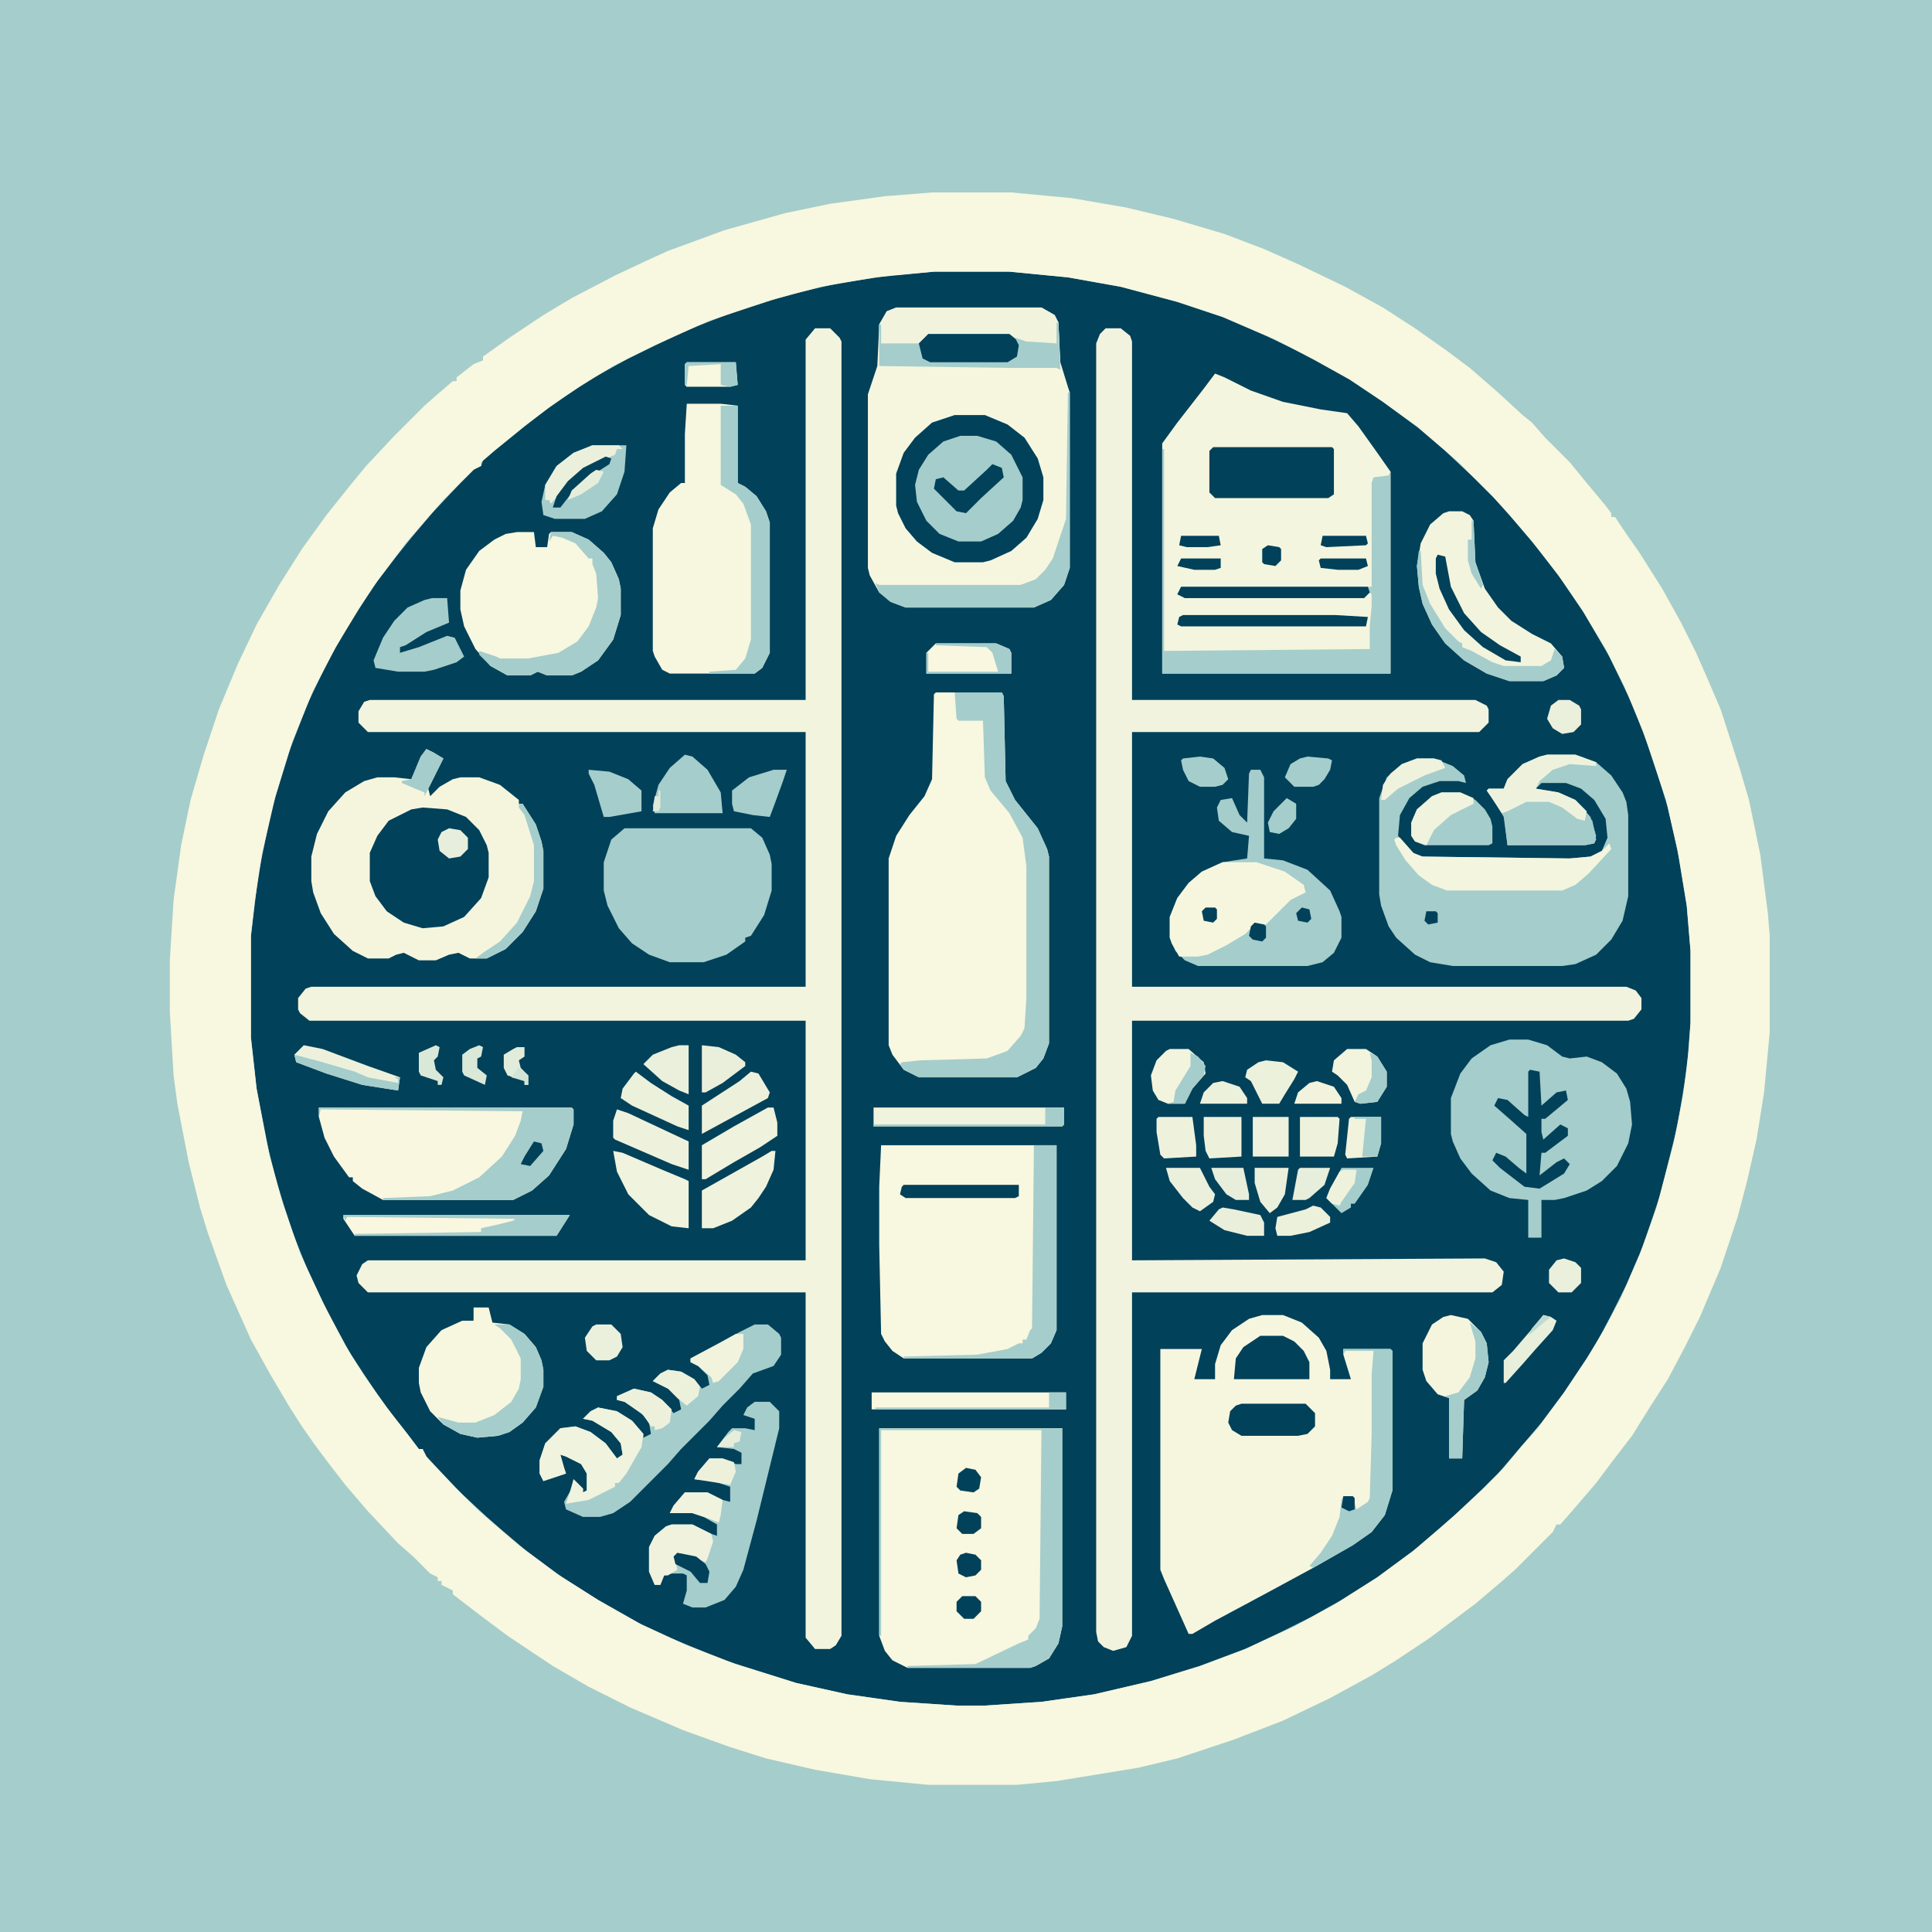 <?xml version="1.0" encoding="UTF-8"?>
<svg version="1.1" viewBox="0 0 1024 1024" width="1280" height="1280" xmlns="http://www.w3.org/2000/svg">
<path transform="translate(0)" d="m0 0h1024v1024h-1024z" fill="#A5CDCB"/>
<path transform="translate(495,144)" d="m0 0h40l31 3 28 5 30 8 24 8 23 10 23 11 23 13 16 11 19 14 14 12 16 15 16 16 9 11 10 12 12 16 10 15 14 24 12 25 10 26 9 29 6 27 4 25 2 24v38l-2 25-5 30-9 36-9 27-9 21-8 16-9 17-16 24-12 16-11 13-12 14-17 17-8 7-10 9-10 8-19 14-19 12-16 9-16 8-19 9-24 9-26 8-30 7-28 4-30 2h-15l-30-2-28-4-27-6-38-12-29-12-17-8-21-12-19-12-19-14-13-11-8-7-13-12-12-12-7-8-2-4h-2l-11-14-11-15-14-21-12-22-11-23-8-20-8-25-6-24-5-27-3-27v-54l4-33 7-34 9-30 10-26 11-23 8-14 15-24 13-17 8-10 11-13 15-16 9-9h2l1-3 8-7 16-13 18-13 17-11 18-10 31-15 26-10 29-9 26-6 27-4z" fill="#01415A"/>
<path transform="translate(494,102)" d="m0 0h42l32 3 29 5 25 6 27 8 21 8 18 8 25 12 20 11 17 11 17 12 12 9 15 13 13 12 5 4 7 8 13 13 9 11 10 12 3 4v2h2l6 9 7 10 12 19 10 18 8 16 7 16 6 14 10 31 5 17 6 29 4 31 1 12v51l-3 32-4 25-5 22-5 19-9 27-11 26-8 16-9 17-9 14-10 16-10 13-9 12-12 14-7 8h-2l-2 4-20 20-8 7-13 11-24 18-18 12-13 8-22 12-25 12-26 10-30 10-21 5-43 7-21 2h-47l-31-3-29-5-26-6-19-6-25-9-28-12-22-11-19-11-24-16-16-12-13-10v-2l-6-3v-2h-2v-2l-4-2-9-9-8-7-16-17-12-14-10-13-6-8-7-10-7-11-10-17-10-18-13-29-10-28-4-13-6-24-6-31-2-15-2-34v-27l2-32 4-29 5-24 7-24 8-24 10-24 10-21 12-21 12-19 13-18 12-15 9-11 15-16 16-16 8-7 7-6h2v-2l9-7 5-2v-2l14-10 18-12 15-9 23-12 17-8 11-5 30-11 32-9 24-5 29-4zm1 42-31 3-29 5-26 7-33 11-29 13-22 11-18 11-16 11-13 10-16 13-7 6v2l-4 2-16 16-7 8-13 15-15 20-10 15-12 20-12 23-11 27-9 29-7 30-4 26-2 18v54l3 27 7 36 7 25 9 26 12 26 12 23 10 16 12 17 11 14 6 8h2l2 4 16 17 11 11 8 7 14 12 20 15 22 14 23 13 24 11 26 10 32 10 27 6 28 4 30 2h15l30-2 28-4 30-7 26-8 24-9 26-12 22-12 22-14 19-14 14-12 8-7 15-14 11-11 9-11 9-10 14-19 12-18 9-15 9-17 10-23 9-25 9-34 5-25 3-24 1-15v-38l-2-24-5-30-6-26-12-36-10-24-10-20-12-20-13-19-14-18-12-14-9-10-18-18-8-7-14-12-18-13-18-12-18-10-21-11-28-12-24-8-30-8-28-5-31-3z" fill="#F8F7DF"/>
<path transform="translate(432,174)" d="m0 0h8l5 5 1 2v686l-3 5-3 2h-8l-5-6v-183h-232l-5-5-1-4 3-6 3-2h232v-127h-263l-5-4-1-2v-6l4-5 3-1h262v-135h-232l-5-5v-6l3-5 3-1h231v-191z" fill="#F2F4DE"/>
<path transform="translate(586,174)" d="m0 0h8l5 4 1 3v190h182l6 3 1 2v7l-5 5h-184v135h262l5 2 3 4v6l-4 5-3 1h-263v127l187-1 6 2 4 5-1 7-5 4h-191v182l-3 6-7 2-5-2-3-3-1-5v-683l2-5z" fill="#F1F3DE"/>
<path transform="translate(644,198)" d="m0 0 5 2 14 7 17 6 20 4 14 2 6 7 10 14 7 10v107h-121v-122l8-11 14-18z" fill="#F4F5DE"/>
<path transform="translate(475,163)" d="m0 0h77l7 4 2 4 1 21 4 13 1 3v93l-3 9-7 8-9 4h-68l-8-3-6-5-5-9-1-4v-92l5-15 1-22 4-7z" fill="#F6F6DF"/>
<path transform="translate(669,697)" d="m0 0h11l10 4 9 8 4 7 2 10v5h11l-4-13v-3h25l1 1v74l-4 13-7 9-10 7-21 12-24 13-28 15-12 7h-2l-13-29-2-5v-117h22l-4 16h11v-8l3-10 6-8 9-6z" fill="#F6F6DF"/>
<path transform="translate(496,367)" d="m0 0h35l1 2 1 45 5 10 12 15 5 11 1 4v99l-3 8-4 5-10 5h-52l-8-4-6-8-2-5v-99l4-12 7-11 8-10 4-9 1-45z" fill="#F8F7DF"/>
<path transform="translate(466,757)" d="m0 0h97v105l-2 9-5 8-7 4-3 1h-65l-8-4-4-5-3-8z" fill="#F8F7DF"/>
<path transform="translate(467,607)" d="m0 0h93v98l-3 7-5 5-5 3h-68l-6-4-4-5-2-4-1-47v-31z" fill="#F8F7DF"/>
<path transform="translate(820,400)" d="m0 0h15l11 4 8 7 6 9 2 5 1 7v43l-3 13-6 10-8 8-11 5-7 1h-58l-12-2-8-4-10-9-4-6-4-11-1-6v-51l4-11 8-7 8-3h9l10 4 6 5 1 4-4-1h-10l-9 3-7 6-5 9-1 11 9 10 4 1 78 1 11-1 6-3 3-7-1-10-6-10-7-6-8-3h-13l-3 3 12 2 9 4 8 9 3 10-1 4-5 1h-41l-2-15-6-10-3-4 1-1h8l2-5 8-8 9-4z" fill="#A5CDCB"/>
<path transform="translate(226,397)" d="m0 0 4 2 5 3-8 16 1 4 5-5 7-4 4-1h10l11 4 10 8v2h2l7 11 3 9 1 5v20l-4 12-7 11-9 9-10 5h-9l-6-3-5 1-7 3h-9l-8-4-4 1-4 2h-11l-8-4-10-9-7-11-4-11-1-6v-13l3-12 6-12 9-10 10-6 7-2h9l9 1 5-12z" fill="#F5F5DE"/>
<path transform="translate(364,214)" d="m0 0h18l9 1v41l4 2 6 5 5 8 2 6v69l-4 8-4 3h-45l-4-2-4-7-1-3v-65l3-10 6-9 6-5h2v-26z" fill="#F7F6DF"/>
<path transform="translate(800,551)" d="m0 0h10l10 3 8 6 4 1 9-1 8 3 8 6 5 8 2 7 1 12-2 10-6 12-8 8-8 5-12 4-5 1h-7v20h-7v-20l-10-1-10-4-10-9-6-8-4-9-1-4v-19l5-13 6-8 10-7z" fill="#A5CDCB"/>
<path transform="translate(169,587)" d="m0 0h134l1 1v8l-4 13-9 14-9 8-10 5h-69l-11-6-5-4v-2h-2l-8-11-5-10-3-11z" fill="#F9F7DF"/>
<path transform="translate(331,439)" d="m0 0h67l6 5 4 9 1 5v14l-4 13-7 11-3 1v2l-10 7-12 4h-18l-11-4-9-6-7-8-6-12-2-8v-15l4-12z" fill="#A5CDCB"/>
<path transform="translate(274,282)" d="m0 0h9l1 8h6l1-7 1-1h11l9 4 8 7 4 5 4 9 1 5v14l-4 13-8 11-9 6-5 2h-13l-5-2-4 2h-12l-9-5-8-9-6-12-2-9v-10l3-11 7-10 8-6 6-3z" fill="#F8F7DF"/>
<path transform="translate(663,408)" d="m0 0h5l2 4v43l10 1 13 5 12 11 5 11 1 3v11l-4 8-6 5-8 2h-58l-7-3-5-5-3-7v-11l4-10 6-8 7-6 11-5 13-2 1-12-9-2-7-6-1-7 2-4 6-1 4 9 4 4 1-26z" fill="#A5CDCB"/>
<path transform="translate(506,220)" d="m0 0h16l12 5 9 7 7 11 3 10v12l-3 10-6 10-8 7-11 5-4 1h-15l-12-5-8-6-6-7-4-8-1-4v-17l4-11 6-8 9-8z" fill="#A5CDCB"/>
<path transform="translate(400,702)" d="m0 0h7l6 5 1 2v9l-4 6-11 4-7 8-9 9-7 8-15 15-7 8-20 20-9 6-7 2h-9l-9-4-1-4 4-7 1-5 5 5v2l2-1v-9l-3-5-8-4-3-1 2 7 1 3-12 4-2-4v-7l3-9 8-8 8-1 8 3 8 6 6 8 3-2-1-6-5-6-10-6-5-1 4-4 4-2 10 2 8 5 6 7v2l4-2-1-6-5-6-8-5-4-1v-2l9-4 9 2 6 4 6 7 4-2-1-5-4-5-10-5 4-4 4-2 7 1 7 4 4 5 4-2-1-5-5-5-4-2v-2l15-8 11-6z" fill="#A5CDCB"/>
<path transform="translate(400,743)" d="m0 0h8l5 5v9l-12 49-7 26-4 9-6 7-10 4h-7l-5-2 2-7v-8l-2-1h-6l-4 1-2 5h-3l-3-7v-13l3-6 6-5 3-1h11l10 5 3 1v-6l-7-4-6-2h-12l2-4 6-7h12l8 4 4 1v-8l-9-3-10-1 2-4 6-7h7l7 3h3v-6l-4-2-9-1 6-8 2-2h7l5 1v-6l-6-2 2-4z" fill="#A5CDCB"/>
<path transform="translate(251,693)" d="m0 0h8l2 8 9 1 8 5 6 7 3 7 1 5v9l-4 11-7 8-7 5-6 2-11 1-9-2-9-5-7-7-5-10-1-5v-8l4-11 8-9 11-5h6z" fill="#F7F6DF"/>
<path transform="translate(768,271)" d="m0 0h7l4 2 2 3 1 22 5 14 7 10 7 7 11 7 10 5 6 7 1 6-4 4-7 3h-18l-12-4-12-7-10-9-7-10-5-11-2-9-1-11 2-12 5-10 7-6z" fill="#F2F4DE"/>
<path transform="translate(224,428)" d="m0 0 13 1 10 4 7 7 4 8 1 4v13l-4 11-9 10-11 5-11 1-10-3-9-6-6-8-3-8v-15l4-9 6-8 12-6z" fill="#01415A"/>
<path transform="translate(616,238)" d="m0 0h1v107l109-1v-12l1-11v-6l-1-1-3 3h-95l-4-2 2-4h101v-55l1-3 8-1 1-2v107h-121z" fill="#A5CDCB"/>
<path transform="translate(506,367)" d="m0 0h25l1 2 1 45 5 10 12 15 5 11 1 4v99l-3 8-4 5-10 5h-52l-8-4-2-3 1-1 10-1 35-1 11-4 7-8 2-4 1-16v-70l-2-15-7-13-10-12-3-7-1-30h-13l-1-1z" fill="#A5CDCB"/>
<path transform="translate(475,163)" d="m0 0h77l7 4 2 4 1 25-2-1h-24l-70-1v-22l4-7z" fill="#F1F3DD"/>
<path transform="translate(506,220)" d="m0 0h16l12 5 9 7 7 11 3 10v12l-3 10-6 10-8 7-11 5-4 1h-15l-12-5-8-6-6-7-4-8-1-4v-17l4-11 6-8 9-8zm3 11-9 3-8 7-5 8-2 8 1 9 5 10 7 7 10 4h12l9-4 8-7 4-7 1-4v-12l-6-12-8-7-10-3z" fill="#01415A"/>
<path transform="translate(648,457)" d="m0 0h18l15 5 10 7 1 4-8 4-13 13h-6l-5 5-10 6-10 5-5 1h-10l-4-7-1-3v-11l4-10 6-8 7-6z" fill="#F6F6DF"/>
<path transform="translate(466,757)" d="m0 0h97v105l-2 9-5 8-7 4-3 1h-65v-1l36-1 23-11 5-2v-2l4-4 2-5 1-100h-85v109h-1z" fill="#A5CDCB"/>
<path transform="translate(643,237)" d="m0 0h63l1 1v24l-3 2h-60l-3-3v-22z" fill="#01415A"/>
<path transform="translate(169,587)" d="m0 0h134l1 1v8l-4 13-9 14-9 8-10 5h-69v-1l25-1 12-3 14-7 12-11 7-11 3-8 1-5-107-1-1 4z" fill="#A5CDCB"/>
<path transform="translate(740,444)" d="m0 0h2l7 8 5 2 78 1 11-1 6-3 4-4 1 3-12 13-7 6-7 3h-61l-8-3-7-5-7-8-5-8-1-3z" fill="#F4F5DE"/>
<path transform="translate(548,607)" d="m0 0h12v98l-3 7-5 5-5 3h-68v-1l39-1 16-3 6-3h2v-2h2l2-5 1-1z" fill="#A5CDCB"/>
<path transform="translate(769,697)" d="m0 0 9 2 7 7 3 6 1 10-2 8-4 7-7 5-1 31h-7v-32l-6-2-6-7-2-6v-14l5-10 6-4z" fill="#F5F5DE"/>
<path transform="translate(712,715)" d="m0 0h25l1 1v74l-4 13-7 9-10 7-21 12-2-1 6-7 6-9 4-10 1-9 1-2h5l2 7 6-4 1-2 1-34v-32l1-12h-15l-1 2z" fill="#A5CDCB"/>
<path transform="translate(317,746)" d="m0 0 10 2 8 5 6 7-1 7-8 14-4 5h-2v2l-14 7-12 2 2-6 2-7 5 5v2l2-1v-9l-3-5-8-4-3-1 2 7 1 3-12 4-2-4v-7l3-9 8-8 8-1 8 3 8 6 6 8 3-2-1-6-5-6-10-6-5-1 4-4z" fill="#F0F3DD"/>
<path transform="translate(566,208)" d="m0 0h1v93l-3 9-7 8-9 4h-68l-8-3-6-5-2-5 2 1h75l8-3 5-5 4-6 7-21z" fill="#A5CDCB"/>
<path transform="translate(292,282)" d="m0 0h11l9 4 8 7 4 5 4 9 1 5v14l-4 13-8 11-9 6-5 2h-13l-5-2-4 2h-12l-9-5-6-6v-2l9 3 2 1h15l16-3 10-6 6-8 4-10 1-5-1-13-2-5v-3h-2l-7-8-7-3-5-1-2 3z" fill="#A5CDCB"/>
<path transform="translate(382,215)" d="m0 0h9v41l4 2 6 5 5 8 2 6v69l-4 8-4 3h-24v-1l14-1 5-6 3-10v-61l-4-11-4-5-8-5z" fill="#A5CDCB"/>
<path transform="translate(314,236)" d="m0 0h18l-1 14-4 12-8 9-9 4h-16l-6-2-1-7 2-9 6-10 9-7z" fill="#A5CDCB"/>
<path transform="translate(182,644)" d="m0 0h120l-7 11h-107l-6-9z" fill="#F9F7DF"/>
<path transform="translate(229,317)" d="m0 0h8l1 13-12 5-11 7-3 1v3l10-3 15-6 4 1 5 10-4 3-12 4-5 1h-14l-12-2-1-4 5-12 6-9 7-7 9-4z" fill="#A5CDCB"/>
<path transform="translate(463,587)" d="m0 0h101v9l-1 1h-100z" fill="#F0F3DD"/>
<path transform="translate(764,420)" d="m0 0h10l8 4 5 5 3 5 1 4v9l-2 1h-34l-5-2-2-3v-7l3-7 8-7z" fill="#A5CDCB"/>
<path transform="translate(811,567)" d="m0 0 5 1 1 18 8-7 5-1 1 5-12 10h-2v7l1 4 9-8 4 2v4l-12 9h-2l-1 12 9-7 4-2 3 3-3 5-13 8-8-1-13-10-4-4 2-4 5 2 7 6 4 3v-21l-9-8-8-7 2-4 5 1 9 8 2 1v-24z" fill="#01415A"/>
<path transform="translate(462,738)" d="m0 0h103v9h-103z" fill="#F8F7DF"/>
<path transform="translate(325,610)" d="m0 0 5 1 21 9 12 5 2 1v25l-9-1-12-6-11-11-6-12z" fill="#F0F3DD"/>
<path transform="translate(809,424)" d="m0 0h12l10 5 6 5 3 1 1-3 3 3 2 10-1 2-5 1h-41l-2-17 5-4z" fill="#A5CDCB"/>
<path transform="translate(262,702)" d="m0 0h8l8 5 6 7 3 7 1 5v9l-4 11-7 8-7 5-6 2-11 1-9-2-9-5-3-4 11 3h9l10-4 9-7 4-7 1-5v-11l-5-10-6-6z" fill="#A5CDCB"/>
<path transform="translate(409,610)" d="m0 0h2l-1 10-4 9-4 6-4 5-10 7-10 4h-6v-20l32-18z" fill="#EFF2DD"/>
<path transform="translate(363,400)" d="m0 0 4 1 8 7 7 12 1 11h-36l-1-4 3-11 6-9z" fill="#A5CDCB"/>
<path transform="translate(492,177)" d="m0 0h43l5 4 1 4-2 5-5 3h-41l-5-3-1-2v-6z" fill="#01415A"/>
<path transform="translate(668,708)" d="m0 0h12l6 3 5 5 3 6v9h-40l1-11 4-6z" fill="#01415A"/>
<path transform="translate(820,400)" d="m0 0h15l11 4v2l-14-1-9 3-7 6-2 4 12 2 9 4 6 6-1 5-4-1-8-6-7-3h-12l-10 5-3 1-8-12 1-1h8l2-5 8-8 9-4z" fill="#EEF2DD"/>
<path transform="translate(658,744)" d="m0 0h34l5 5v7l-4 4-5 1h-30l-5-3-2-4 1-6 3-3z" fill="#01415A"/>
<path transform="translate(407,587)" d="m0 0h3l2 8v7l-9 6-14 8-15 9h-2v-18l17-10z" fill="#EFF2DD"/>
<path transform="translate(496,341)" d="m0 0h32l7 3 1 2v11h-45v-11z" fill="#F9F7DF"/>
<path transform="translate(356,808)" d="m0 0h11l10 5 1 4-3 9-1 2-5-2-10-2-1 3 1 5-5 3h-2l-2 5h-3l-3-7v-13l3-6 6-5z" fill="#F0F2DD"/>
<path transform="translate(560,171)" d="m0 0h1l1 25-2-1h-24l-70-1v-22h1v10h20l2 8 4 2h41l5-3 1-6-2-4 6 2 16 1z" fill="#A5CDCB"/>
<path transform="translate(327,588)" d="m0 0 6 2 32 15v15l-9-3-30-13-1-1v-9z" fill="#EEF2DD"/>
<path transform="translate(620,556)" d="m0 0h10l8 7 1 6-7 8-4 8h-9l-5-2-3-5-1-8 3-8 5-5z" fill="#F2F4DE"/>
<path transform="translate(626,311)" d="m0 0h99l1 3-3 3h-95l-4-2z" fill="#01415A"/>
<path transform="translate(627,326)" d="m0 0h81l17 1-1 5h-98l-2-1 1-4z" fill="#01415A"/>
<path transform="translate(714,556)" d="m0 0h10l6 4 5 8v8l-5 8-9 1-3-1-4-9-5-5-3-2 1-6z" fill="#F3F4DE"/>
<path transform="translate(752,292)" d="m0 0h1l1 18 4 10 8 13 7 7 2 1v2l5 2 11 6 6 2h20l5-3 2-6 4 4 1 6-4 4-7 3h-18l-12-4-12-7-10-9-7-10-5-11-2-9-1-11z" fill="#A5CDCB"/>
<path transform="translate(182,644)" d="m0 0h120l-7 11h-107v-1l67-1v-2l9-2 8-2 1-1-89-1-1 2z" fill="#A5CDCB"/>
<path transform="translate(161,554)" d="m0 0 10 2 24 9 17 6-1 7-19-3-19-6-16-6-1-4z" fill="#EDF1DC"/>
<path transform="translate(398,568)" d="m0 0 4 1 6 10-1 3-35 19v-15l20-13z" fill="#EDF1DC"/>
<path transform="translate(337,568)" d="m0 0 8 6 11 7 9 5v13l-6-2-24-11-6-4 1-5 6-8z" fill="#ECF1DC"/>
<path transform="translate(410,408)" d="m0 0h7l-2 6-4 11-3 8-9-1-10-2-1-4v-7l9-7z" fill="#A5CDCB"/>
<path transform="translate(779,701)" d="m0 0 6 5 3 6 1 10-2 8-4 7-7 5-1 31h-7v-32l-2-1 7-2 6-8 3-10v-9z" fill="#A5CDCB"/>
<path transform="translate(312,408)" d="m0 0 11 1 10 4 7 6v11l-17 3h-3l-5-17-3-6z" fill="#A5CDCB"/>
<path transform="translate(764,420)" d="m0 0h10l7 3v3l-12 6-9 8-4 8-6-2-2-3v-7l3-7 8-7z" fill="#F0F3DD"/>
<path transform="translate(479,628)" d="m0 0h61v6l-2 1h-58l-3-2 1-4z" fill="#01415A"/>
<path transform="translate(689,592)" d="m0 0h20l1 1-1 13-2 7h-18z" fill="#EEF2DD"/>
<path transform="translate(638,592)" d="m0 0h20v21l-17 1-2-4-1-8z" fill="#EDF1DC"/>
<path transform="translate(671,562)" d="m0 0 9 1 8 5-2 4-5 8-3 5h-9l-6-12-3-2 1-4 6-4z" fill="#ECF1DC"/>
<path transform="translate(614,592)" d="m0 0h18l2 15v6l-17 1-2-2-2-12v-7z" fill="#EEF2DD"/>
<path transform="translate(664,592)" d="m0 0h19v21h-19z" fill="#EEF1DD"/>
<path transform="translate(314,236)" d="m0 0h14l2 2h-3l-1 3-14 6-8 6-7 8-5 6-1-2h-2v-8l6-10 9-7z" fill="#EBF0DC"/>
<path transform="translate(360,554)" d="m0 0h5v26l-5-2-9-5-10-9 5-5 10-4z" fill="#EAF0DC"/>
<path transform="translate(275,426)" d="m0 0h2l7 11 3 9 1 5v20l-4 12-7 11-9 9-10 5h-6l4-3 9-6 9-10 7-14 2-8v-19l-5-16-3-4z" fill="#A5CDCB"/>
<path transform="translate(526,246)" d="m0 0 5 2 1 5-12 11-8 8-5-1-12-12 1-5 4-1 8 7h3l12-11z" fill="#01415A"/>
<path transform="translate(762,294)" d="m0 0 4 1 3 16 7 14 9 10 10 7 11 6v3l-8-1-12-7-10-9-8-11-5-11-2-8v-8z" fill="#01415A"/>
<path transform="translate(716,592)" d="m0 0h16v14l-2 7-16 1-1-2 2-19z" fill="#F1F3DD"/>
<path transform="translate(372,554)" d="m0 0 9 1 9 4 5 4v2l-12 9-9 5h-2z" fill="#EAEFDC"/>
<path transform="translate(390,707)" d="m0 0h4v8l-3 7-10 10-3 1-1-3-7-6-4-2v-2l15-8z" fill="#F1F3DD"/>
<path transform="translate(618,619)" d="m0 0h18l5 10 3 4-1 4-7 5-4-2-5-5-7-9z" fill="#EAF0DC"/>
<path transform="translate(711,619)" d="m0 0h17l-3 9-7 10h-2v2l-5 3-8-8 2-5 5-9z" fill="#A5CDCB"/>
<path transform="translate(364,192)" d="m0 0h26l1 12-4 1h-23l-1-1v-11z" fill="#F8F7DF"/>
<path transform="translate(665,619)" d="m0 0h18l-2 14-4 7-4 3-5-6-3-10z" fill="#EBF0DC"/>
<path transform="translate(818,697)" d="m0 0 4 1 3 2-2 5-9 10-7 8-9 10h-1v-12l5-5 12-14z" fill="#E8EFDB"/>
<path transform="translate(336,736)" d="m0 0 9 2 6 4 5 5-1 7-4 3-4 1v-2h-2l-4-6-10-7-4-1v-2z" fill="#EDF1DC"/>
<path transform="translate(316,702)" d="m0 0h8l5 5 1 7-3 5-4 2h-7l-5-5-1-7 4-6z" fill="#EBF0DC"/>
<path transform="translate(693,401)" d="m0 0 11 1 2 1-1 5-3 5-3 3-3 1h-10l-5-5 3-7 5-3z" fill="#A5CDCB"/>
<path transform="translate(751,402)" d="m0 0h9l4 1 2 4-11 4-14 7-7 6h-2l1-8 4-6 6-5z" fill="#EFF2DD"/>
<path transform="translate(636,401)" d="m0 0 7 1 6 5 2 6-3 3-4 1h-8l-6-3-3-6-1-5 1-1z" fill="#A5CDCB"/>
<path transform="translate(696,639)" d="m0 0 4 1 5 5v3l-11 5-10 2h-7l-1-4 1-6 15-4z" fill="#ECF1DC"/>
<path transform="translate(648,640)" d="m0 0 6 1 14 3 2 4v7h-9l-12-3-8-5 5-6z" fill="#EAEFDC"/>
<path transform="translate(363,791)" d="m0 0h12l8 4-1 8-1 4-5-2-9-3h-12l2-4z" fill="#F0F3DD"/>
<path transform="translate(826,371)" d="m0 0h6l5 3 1 2v8l-4 4-6 1-5-3-3-5 2-7z" fill="#EAF0DC"/>
<path transform="translate(829,667)" d="m0 0 6 2 3 3v8l-5 5h-7l-5-5v-7l4-5z" fill="#EAF0DC"/>
<path transform="translate(354,726)" d="m0 0 7 1 7 4 3 4-1 5-6 5-5-4-5-5-8-4 4-4z" fill="#ECF1DC"/>
<path transform="translate(642,619)" d="m0 0h17l3 14v3h-7l-5-3-6-8z" fill="#E7EEDB"/>
<path transform="translate(156,559)" d="m0 0 15 4 17 5 7 3 16 3v-2l-2-1h3l-1 7-19-3-19-6-16-6z" fill="#A5CDCB"/>
<path transform="translate(689,619)" d="m0 0h16l-3 9-8 7-2 1h-7l3-16z" fill="#E7EEDB"/>
<path transform="translate(648,573)" d="m0 0 9 3 4 6v3h-25l2-6 5-5z" fill="#ECF1DC"/>
<path transform="translate(698,573)" d="m0 0 9 3 4 6v3h-25l2-6 6-5z" fill="#F1F3DD"/>
<path transform="translate(226,397)" d="m0 0 4 2 5 3-10 20v-2l-5-2-7-3v-1l5-1 5-12z" fill="#A5CDCB"/>
<path transform="translate(376,773)" d="m0 0h7l6 2 1 5-3 7-6-1-13-2 2-4z" fill="#EDF1DC"/>
<path transform="translate(496,341)" d="m0 0h32l7 3 1 2v11h-45v-11h1v10h37l-3-10-3-3-27-1z" fill="#A5CDCB"/>
<path transform="translate(726,558)" d="m0 0 4 2 5 8v8l-5 8-9 1-3-1 2-4 4-2 3-7v-9z" fill="#A5CDCB"/>
<path transform="translate(238,439)" d="m0 0 6 1 4 4v6l-4 4-6 1-5-4-1-6 2-4z" fill="#E7EEDB"/>
<path transform="translate(554,587)" d="m0 0h10v9l-1 1h-100v-1h91z" fill="#A5CDCB"/>
<path transform="translate(631,558)" d="m0 0 4 2 4 5-1 5-6 7-4 8h-9l3-1 1-6 8-13z" fill="#A5CDCB"/>
<path transform="translate(321,242)" d="m0 0 3 1-1 3-11 7-8 7-7 9h-4l2-6 6-8 8-7z" fill="#01415A"/>
<path transform="translate(682,423)" d="m0 0 5 3v8l-4 5-5 3-5-1-1-5 3-6z" fill="#A5CDCB"/>
<path transform="translate(718,592)" d="m0 0h14v14l-2 7h-8l2-20h-6z" fill="#A5CDCB"/>
<path transform="translate(556,738)" d="m0 0h9v9h-101v-1h92z" fill="#A5CDCB"/>
<path transform="translate(712,620)" d="m0 0h7l-1 7-7 10-1 2-4-1-3-3 2-5 5-9z" fill="#EEF2DD"/>
<path transform="translate(359,823)" d="m0 0 10 2 5 4 2 4-1 6h-4l-5-6-8-4-1-4z" fill="#01415A"/>
<path transform="translate(231,554)" d="m0 0 2 1-1 5-2 2 1 5 4 4-1 4h-2v-2l-9-3-1-2v-10z" fill="#DAE8D8"/>
<path transform="translate(254,554)" d="m0 0 2 1-1 5-2 1v5l5 4-1 5-11-5-1-2v-9l4-3z" fill="#DAE8D8"/>
<path transform="translate(274,555)" d="m0 0h4v5l-3 2 1 4 4 4v5h-2v-2l-9-3-2-4v-7l5-3z" fill="#E2ECDA"/>
<path transform="translate(700,296)" d="m0 0h24l1 4-5 2h-11l-9-1-1-4z" fill="#01415A"/>
<path transform="translate(364,192)" d="m0 0h26l1 12-4 1-5-1v-11l-17 1-1 10h-1v-11z" fill="#A5CDCB"/>
<path transform="translate(512,778)" d="m0 0 5 1 3 4-1 6-3 2-7-1-2-2 1-7z" fill="#01415A"/>
<path transform="translate(701,284)" d="m0 0h23l1 4-1 1-21 1-3-1z" fill="#01415A"/>
<path transform="translate(512,823)" d="m0 0 5 1 3 3v5l-3 3-5 1-4-2-1-7 2-3z" fill="#01415A"/>
<path transform="translate(511,801)" d="m0 0 7 1 2 2v6l-4 3h-6l-3-3 1-7z" fill="#01415A"/>
<path transform="translate(510,846)" d="m0 0h7l3 3v5l-4 4h-5l-4-4v-5z" fill="#01415A"/>
<path transform="translate(626,296)" d="m0 0h21v5l-3 1h-11l-9-2z" fill="#01415A"/>
<path transform="translate(626,284)" d="m0 0h20l1 5-7 1h-11l-4-1z" fill="#01415A"/>
<path transform="translate(316,249)" d="m0 0 4 1-3 6-9 6-7 3 2-5 10-9z" fill="#E5EDDB"/>
<path transform="translate(672,289)" d="m0 0 6 1 1 1v6l-3 3-6-1-1-1v-7z" fill="#01415A"/>
<path transform="translate(283,605)" d="m0 0 4 1 1 4-7 8-5-1 2-4z" fill="#01415A"/>
<path transform="translate(780,276)" d="m0 0h1l1 22 4 12-1 2-5-8-2-7v-11h2z" fill="#A6CDCB"/>
<path transform="translate(665,489)" d="m0 0 5 1 1 1v6l-2 2-5-1-2-2 1-5z" fill="#01415A"/>
<path transform="translate(389,758)" d="m0 0 4 1-1 5-3 1v2h-9l4-5z" fill="#E6EDDB"/>
<path transform="translate(639,481)" d="m0 0h5l1 1v5l-2 2-5-1-1-5z" fill="#01415A"/>
<path transform="translate(690,481)" d="m0 0 4 1 1 5-2 2-5-1-1-4z" fill="#01415A"/>
<path transform="translate(712,793)" d="m0 0h5l1 1v6l-3 1-4-2z" fill="#01415A"/>
<path transform="translate(756,483)" d="m0 0h5l1 1v5l-5 1-2-2z" fill="#01415A"/>
<path transform="translate(275,566)" d="m0 0 5 4v5h-2v-2l-7-2 3-4z" fill="#D2E4D6"/>
<path transform="translate(818,697)" d="m0 0 4 1-5 4-7 6 2-4z" fill="#BFDAD1"/>
<path transform="translate(349,419)" d="m0 0h1v9l-1 2h-3l1-8h2z" fill="#DFEAD9"/>
</svg>
